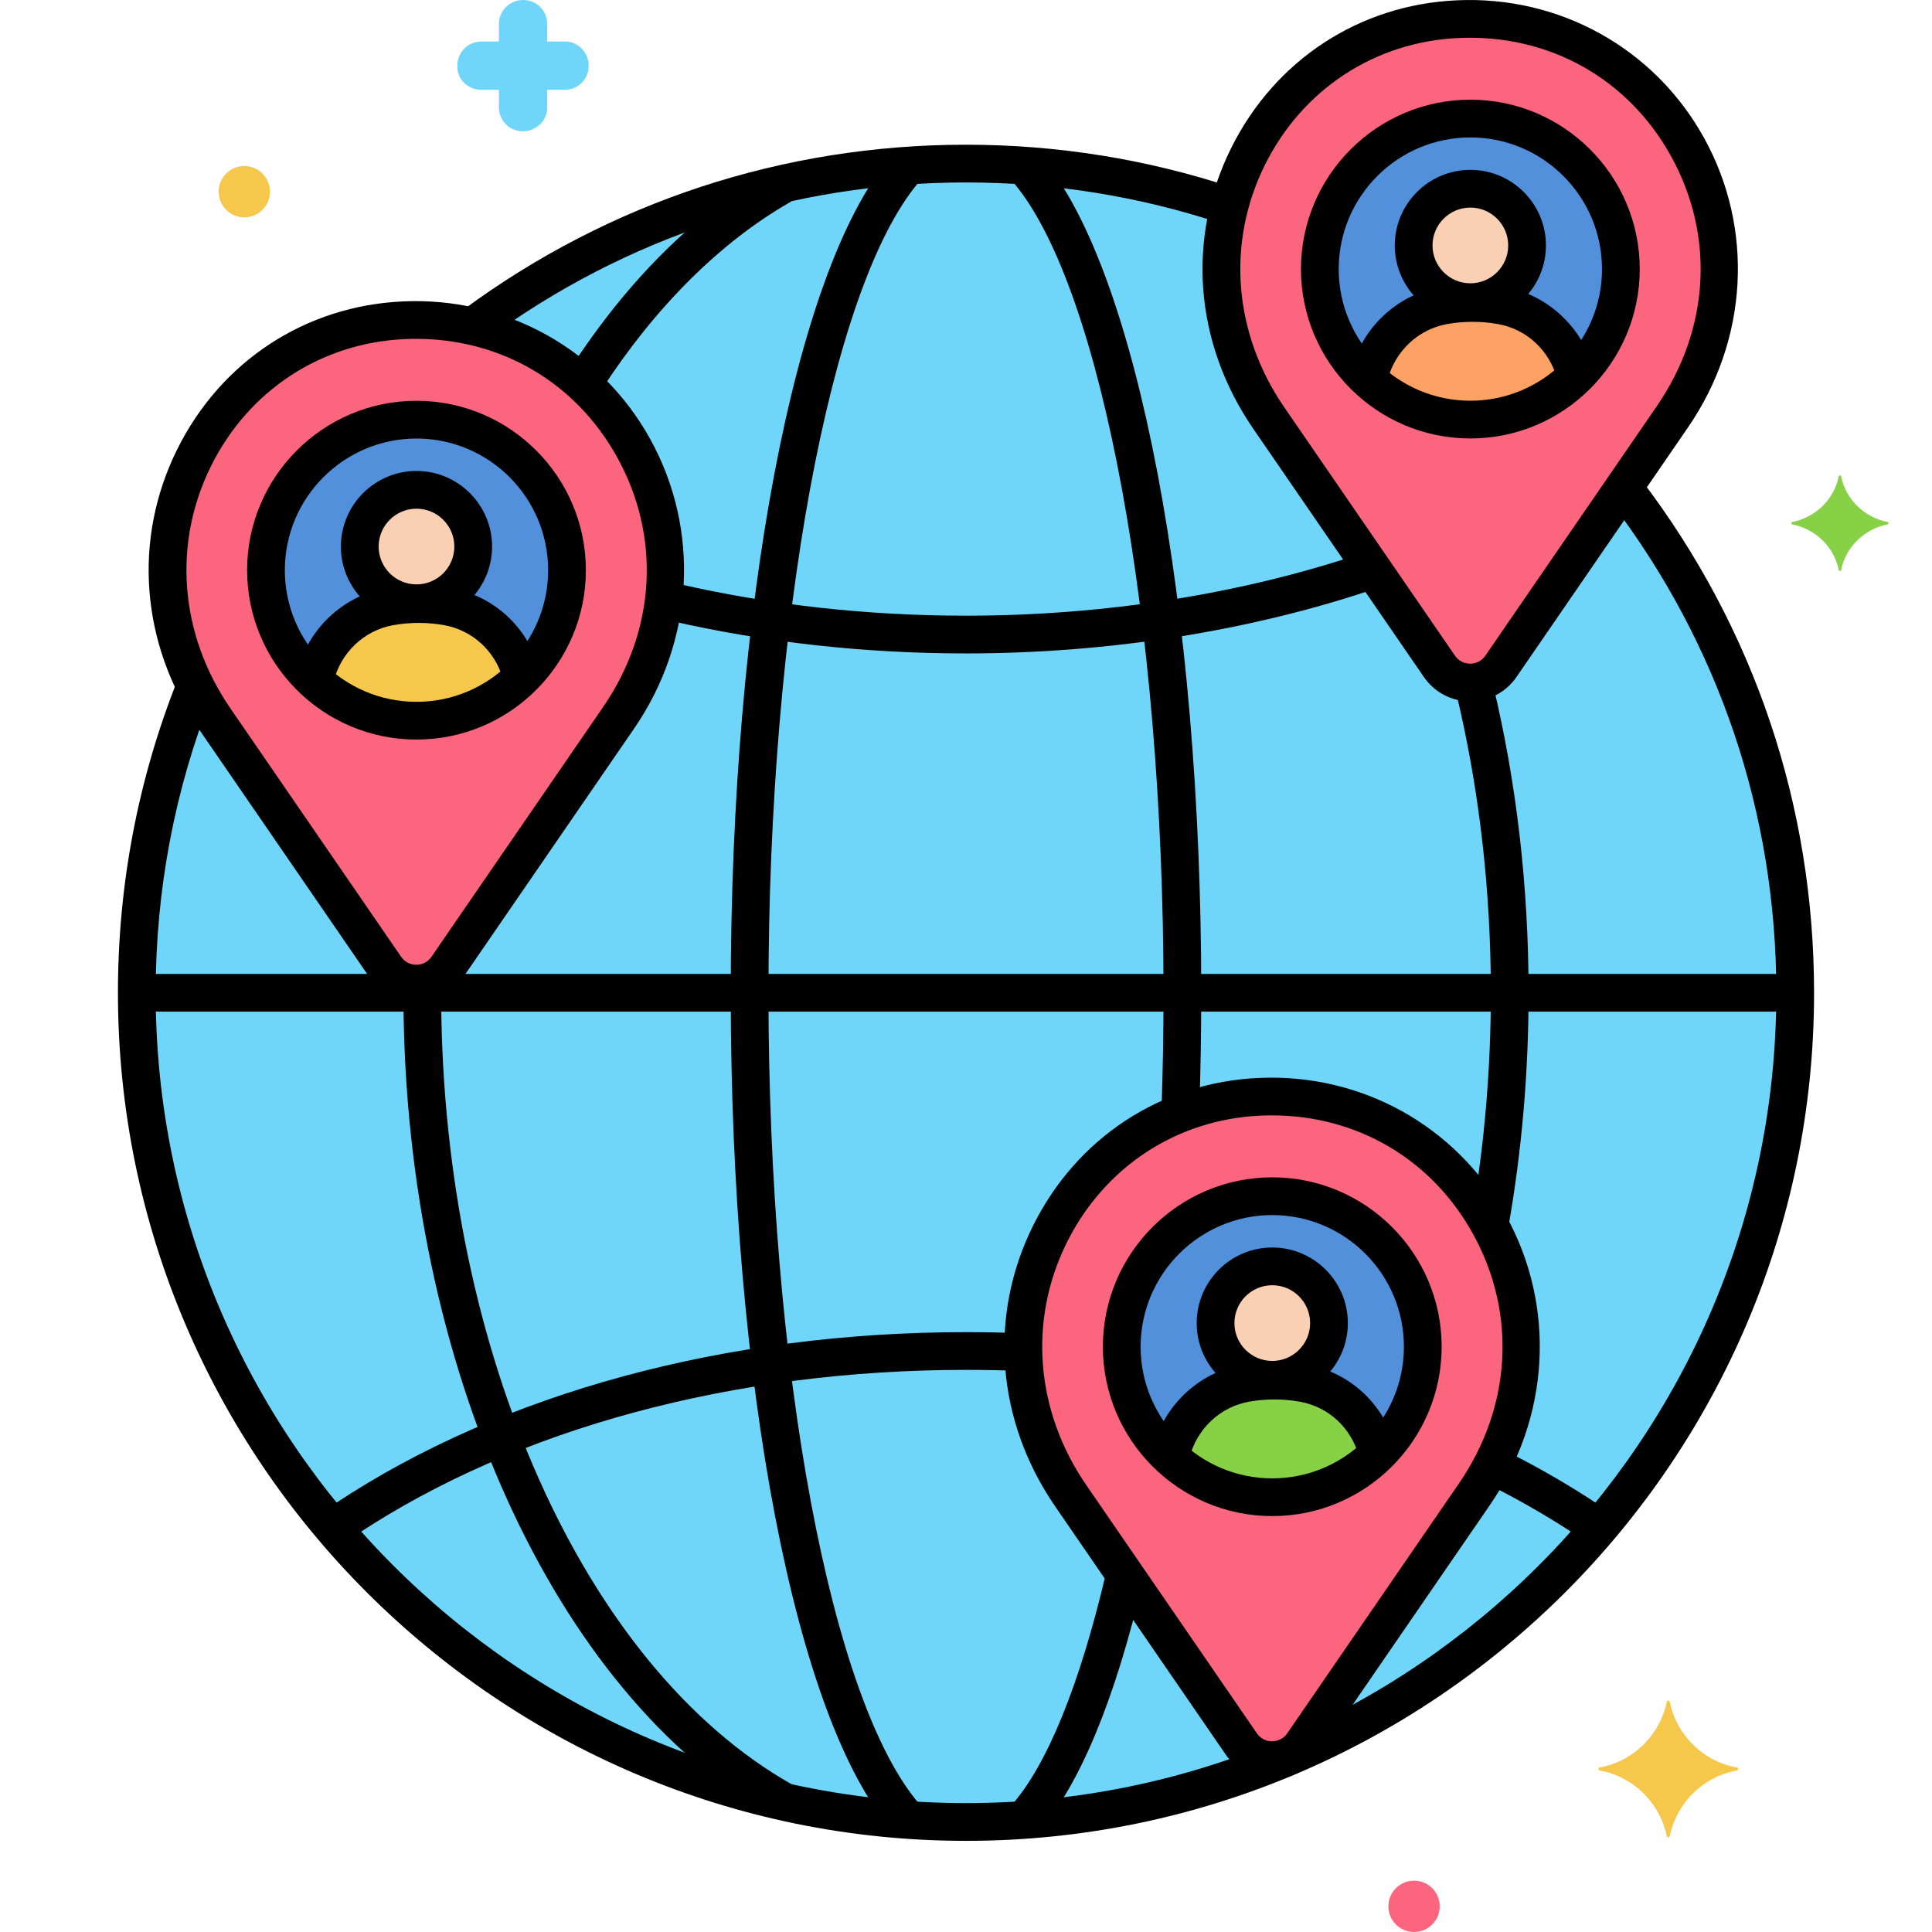 <?xml version="1.0" encoding="utf-8"?>
<!-- Generator: Adobe Illustrator 24.0.0, SVG Export Plug-In . SVG Version: 6.00 Build 0)  -->
<svg version="1.1" xmlns="http://www.w3.org/2000/svg" xmlns:xlink="http://www.w3.org/1999/xlink" x="0px" y="0px"
	 viewBox="0 0 256 256" enable-background="new 0 0 256 256" xml:space="preserve">
<g id="Layer_1">
</g>
<g id="Layer_2">
</g>
<g id="Layer_3">
</g>
<g id="Layer_4">
</g>
<g id="Layer_5">
</g>
<g id="Layer_6">
</g>
<g id="Layer_7">
</g>
<g id="Layer_8">
</g>
<g id="Layer_9">
</g>
<g id="Layer_10">
</g>
<g id="Layer_11">
</g>
<g id="Layer_12">
</g>
<g id="Layer_13">
</g>
<g id="Layer_14">
</g>
<g id="Layer_15">
</g>
<g id="Layer_16">
</g>
<g id="Layer_17">
</g>
<g id="Layer_18">
</g>
<g id="Layer_19">
</g>
<g id="Layer_20">
</g>
<g id="Layer_21">
</g>
<g id="Layer_22">
</g>
<g id="Layer_23">
</g>
<g id="Layer_24">
</g>
<g id="Layer_25">
</g>
<g id="Layer_26">
</g>
<g id="Layer_27">
</g>
<g id="Layer_28">
</g>
<g id="Layer_29">
</g>
<g id="Layer_30">
</g>
<g id="Layer_31">
</g>
<g id="Layer_32">
</g>
<g id="Layer_33">
</g>
<g id="Layer_34">
</g>
<g id="Layer_35">
</g>
<g id="Layer_36">
</g>
<g id="Layer_37">
</g>
<g id="Layer_38">
</g>
<g id="Layer_39">
</g>
<g id="Layer_40">
</g>
<g id="Layer_41">
</g>
<g id="Layer_42">
</g>
<g id="Layer_43">
</g>
<g id="Layer_44">
</g>
<g id="Layer_45">
</g>
<g id="Layer_46">
</g>
<g id="Layer_47">
	<g>
		<g>
			<g>
				<path fill="#70D6F9" d="M215.14,64.629l-16.265,23.667c-1.963,2.856-6.18,2.856-8.143,0l-22.614-32.905
					c-6.204-9.027-7.501-19.117-5.2-28.047c-10.97-3.675-22.711-5.669-34.919-5.669c-24.493,0-47.111,8.018-65.381,21.567
					c21.896,4.967,33.51,31.264,19.34,51.882l-22.727,33.07c-1.963,2.856-6.18,2.856-8.143,0L28.476,95.289
					c-0.985-1.433-1.844-2.894-2.587-4.372c-5.006,12.569-7.762,26.278-7.762,40.632c0,60.681,49.192,109.873,109.873,109.873
					s109.873-49.192,109.873-109.873C237.873,106.363,229.393,83.161,215.14,64.629z"/>
			</g>
		</g>
		<g>
			<g>
				<path fill="#FC657E" d="M53.518,42.434c-25.506,1.149-40.527,30.323-25.042,52.855l22.614,32.905
					c1.963,2.856,6.18,2.856,8.143,0l22.727-33.07C97.986,71.804,81.037,41.195,53.518,42.434z"/>
			</g>
		</g>
		<g>
			<g>
				<path fill="#FC657E" d="M193.161,2.537c-25.506,1.149-40.527,30.323-25.042,52.855l22.614,32.905
					c1.963,2.856,6.18,2.856,8.143,0l22.727-33.07C237.629,31.906,220.679,1.297,193.161,2.537z"/>
			</g>
		</g>
		<g>
			<g>
				<path fill="#FC657E" d="M166.912,145.329c-25.506,1.149-40.527,30.323-25.042,52.855l22.614,32.906
					c1.963,2.856,6.18,2.856,8.143,0l22.727-33.07C211.38,174.698,194.431,144.089,166.912,145.329z"/>
			</g>
		</g>
		<g>
			<g>
				
					<ellipse transform="matrix(0.998 -0.071 0.071 0.998 -5.217 4.102)" fill="#5290DB" cx="55.187" cy="75.552" rx="19.944" ry="19.944"/>
			</g>
		</g>
		<g>
			<g>
				
					<ellipse transform="matrix(0.099 -0.995 0.995 0.099 140.151 226.023)" fill="#5290DB" cx="194.83" cy="35.654" rx="19.944" ry="19.944"/>
			</g>
		</g>
		<g>
			<g>
				<circle fill="#5290DB" cx="168.581" cy="178.447" r="19.944"/>
			</g>
		</g>
		<g>
			<g>
				<path fill="#F5C84C" d="M59.33,80.386c-1.25-0.228-2.538-0.347-3.853-0.347c-1.316,0-2.603,0.119-3.853,0.347
					c-5.067,0.923-8.943,4.875-9.956,9.824c3.554,3.28,8.302,5.286,13.521,5.286c5.451,0,10.389-2.189,13.989-5.733
					C68.027,85.026,64.242,81.281,59.33,80.386z"/>
			</g>
		</g>
		<g>
			<g>
				<path fill="#F9D0B4" d="M55.187,64.905c-4.151,0-7.515,3.365-7.515,7.515s3.365,7.515,7.515,7.515
					c4.151,0,7.515-3.365,7.515-7.515S59.338,64.905,55.187,64.905z"/>
			</g>
		</g>
		<g>
			<g>
				<path fill="#FCA265" d="M198.972,40.488c-1.25-0.228-2.538-0.347-3.853-0.347s-2.603,0.119-3.853,0.347
					c-5.067,0.923-8.943,4.875-9.956,9.824c3.554,3.28,8.302,5.286,13.521,5.286c5.451,0,10.389-2.189,13.989-5.733
					C207.67,45.128,203.885,41.383,198.972,40.488z"/>
			</g>
		</g>
		<g>
			<g>
				<path fill="#F9D0B4" d="M194.83,25.008c-4.151,0-7.515,3.365-7.515,7.515s3.365,7.515,7.515,7.515
					c4.151,0,7.515-3.365,7.515-7.515S198.981,25.008,194.83,25.008z"/>
			</g>
		</g>
		<g>
			<g>
				<path fill="#87D147" d="M172.724,183.28c-1.25-0.228-2.538-0.347-3.853-0.347s-2.603,0.119-3.853,0.347
					c-5.067,0.923-8.943,4.875-9.956,9.824c3.554,3.28,8.302,5.286,13.521,5.286c5.451,0,10.389-2.189,13.989-5.733
					C181.421,187.92,177.636,184.175,172.724,183.28z"/>
			</g>
		</g>
		<g>
			<g>
				<circle fill="#F9D0B4" cx="168.581" cy="175.315" r="7.515"/>
			</g>
		</g>
		<g>
			<g>
				<path d="M163.285,24.832c-11.356-3.753-23.228-5.656-35.285-5.656c-24.145,0-47.157,7.546-66.551,21.823
					c-1.112,0.818-1.35,2.383-0.531,3.495c0.49,0.666,1.248,1.018,2.015,1.018c0.515,0,1.034-0.158,1.48-0.487
					C82.942,31.385,104.93,24.176,128,24.176c11.523,0,22.867,1.818,33.716,5.403c1.311,0.434,2.725-0.278,3.158-1.589
					C165.308,26.679,164.596,25.265,163.285,24.832z"/>
			</g>
		</g>
		<g>
			<g>
				<path d="M217.494,63.592c-0.835-1.1-2.404-1.313-3.503-0.477c-1.099,0.835-1.313,2.404-0.477,3.503
					c14.3,18.804,21.859,41.256,21.859,64.93c0,59.206-48.167,107.373-107.373,107.373S20.627,190.754,20.627,131.549
					c0-13.613,2.517-26.883,7.479-39.442c0.507-1.284-0.123-2.737-1.406-3.244s-2.737,0.122-3.244,1.406
					c-5.195,13.147-7.829,27.036-7.829,41.28c0,61.963,50.41,112.373,112.373,112.373s112.373-50.41,112.373-112.373
					C240.373,106.772,232.461,83.273,217.494,63.592z"/>
			</g>
		</g>
		<g>
			<g>
				<path d="M197.833,90.723c-0.323-1.343-1.67-2.169-3.014-1.848c-1.343,0.322-2.17,1.672-1.848,3.014
					c3.035,12.652,4.574,25.996,4.574,39.66c0,10.19-0.866,20.285-2.573,30.006c-0.239,1.36,0.67,2.656,2.03,2.895
					c0.146,0.025,0.292,0.038,0.436,0.038c1.191,0,2.246-0.854,2.459-2.068c1.757-10.006,2.648-20.392,2.648-30.871
					C202.544,117.493,200.959,103.756,197.833,90.723z"/>
			</g>
		</g>
		<g>
			<g>
				<path d="M104.864,236.408C77.396,220.82,58.748,179.131,58.459,132.67c-0.009-1.375-1.126-2.484-2.5-2.484h-0.016
					c-1.38,0.009-2.493,1.135-2.484,2.516c0.299,48.19,19.966,91.614,48.937,108.055c0.39,0.221,0.813,0.326,1.231,0.326
					c0.871,0,1.716-0.456,2.177-1.267C106.486,238.615,106.065,237.089,104.864,236.408z"/>
			</g>
		</g>
		<g>
			<g>
				<path d="M105.546,23.415c-0.687-1.197-2.215-1.612-3.413-0.923C92.129,28.235,83.2,37.089,75.591,48.807
					c-0.752,1.158-0.423,2.706,0.735,3.458c0.42,0.273,0.892,0.404,1.359,0.404c0.818,0,1.62-0.401,2.099-1.139
					c7.071-10.89,15.66-19.432,24.838-24.702C105.82,26.14,106.233,24.612,105.546,23.415z"/>
			</g>
		</g>
		<g>
			<g>
				<path d="M135.143,176.654c-2.364-0.092-4.768-0.138-7.143-0.138c-31.775,0-61.429,8.044-83.499,22.649
					c-1.151,0.762-1.467,2.313-0.705,3.465c0.481,0.727,1.276,1.121,2.087,1.121c0.474,0,0.953-0.135,1.377-0.416
					c21.261-14.07,49.935-21.819,80.739-21.819c2.311,0,4.649,0.045,6.949,0.134c1.377,0.058,2.541-1.022,2.595-2.401
					S136.522,176.707,135.143,176.654z"/>
			</g>
		</g>
		<g>
			<g>
				<path d="M211.935,199.456c-3.63-2.428-7.553-4.72-11.662-6.812c-1.229-0.627-2.735-0.138-3.362,1.093
					c-0.627,1.23-0.137,2.735,1.093,3.362c3.932,2.003,7.684,4.194,11.15,6.513c0.427,0.286,0.91,0.422,1.388,0.422
					c0.807,0,1.598-0.39,2.081-1.11C213.391,201.776,213.083,200.224,211.935,199.456z"/>
			</g>
		</g>
		<g>
			<g>
				<path d="M183.681,74.88c-0.441-1.309-1.863-2.01-3.167-1.57c-16.042,5.411-34.201,8.271-52.513,8.271
					c-13.087,0-25.901-1.416-38.086-4.209c-1.344-0.307-2.687,0.533-2.996,1.878c-0.308,1.346,0.533,2.687,1.878,2.996
					c12.55,2.876,25.74,4.335,39.203,4.335c18.85,0,37.561-2.951,54.111-8.534C183.419,77.607,184.122,76.188,183.681,74.88z"/>
			</g>
		</g>
		<g>
			<g>
				<path d="M121.957,239.198c-11.852-13.49-20.13-57.757-20.13-107.649c0-49.164,8.134-93.262,19.78-107.24
					c0.884-1.061,0.74-2.637-0.321-3.521c-1.061-0.884-2.636-0.74-3.521,0.321c-12.523,15.031-20.938,59.414-20.938,110.44
					c0,51.812,8.589,96.399,21.374,110.949c0.494,0.563,1.185,0.85,1.879,0.85c0.586,0,1.174-0.205,1.649-0.622
					C122.767,241.815,122.869,240.235,121.957,239.198z"/>
			</g>
		</g>
		<g>
			<g>
				<path d="M138.233,21.107c-0.883-1.061-2.46-1.205-3.521-0.32c-1.061,0.884-1.204,2.46-0.32,3.521
					c11.646,13.976,19.78,58.074,19.78,107.24c0,5.197-0.09,10.422-0.267,15.531c-0.048,1.38,1.032,2.537,2.412,2.585
					c0.029,0.001,0.059,0.001,0.088,0.001c1.341,0,2.45-1.063,2.497-2.414c0.179-5.167,0.27-10.45,0.27-15.704
					C159.173,80.52,150.758,36.137,138.233,21.107z"/>
			</g>
		</g>
		<g>
			<g>
				<path d="M149.563,206.558c-1.344-0.317-2.689,0.519-3.005,1.862c-3.482,14.831-7.832,25.498-12.578,30.848
					c-0.917,1.033-0.822,2.613,0.211,3.529c0.476,0.422,1.068,0.63,1.658,0.63c0.69,0,1.377-0.284,1.871-0.841
					c5.294-5.968,10.034-17.387,13.705-33.023C151.742,208.218,150.908,206.873,149.563,206.558z"/>
			</g>
		</g>
		<g>
			<g>
				<path d="M234.981,129.049H21.019c-1.381,0-2.5,1.119-2.5,2.5s1.119,2.5,2.5,2.5h213.963c1.381,0,2.5-1.119,2.5-2.5
					S236.362,129.049,234.981,129.049z"/>
			</g>
		</g>
		<g>
			<g>
				<path fill="#70D6F9" d="M74.906,5.5h-2.4V3.2c0-1.8-1.4-3.2-3.2-3.2c-1.7,0-3.2,1.4-3.2,3.1v2.4h-2.3c-1.8,0-3.2,1.4-3.2,3.2
					c-0.1,1.7,1.3,3.2,3.2,3.2h2.3v2.3c0,1.8,1.4,3.2,3.2,3.2c1.7,0,3.2-1.4,3.2-3.1v-2.4h2.3c1.8,0,3.2-1.4,3.2-3.2
					C78.006,7,76.606,5.5,74.906,5.5z"/>
			</g>
		</g>
		<g>
			<g>
				<path fill="#87D147" d="M250.15,69.175c-3.1-0.6-5.6-3-6.2-6.1c0-0.1-0.3-0.1-0.3,0c-0.6,3.1-3.1,5.5-6.2,6.1
					c-0.1,0-0.1,0.2,0,0.3c3.1,0.6,5.6,3,6.2,6.1c0,0.1,0.3,0.1,0.3,0c0.6-3.1,3.1-5.5,6.2-6.1
					C250.25,69.375,250.25,69.175,250.15,69.175z"/>
			</g>
		</g>
		<g>
			<g>
				<path fill="#FC657E" d="M187.369,249.2c-1.878,0-3.4,1.522-3.4,3.4c0,1.878,1.522,3.4,3.4,3.4c1.878,0,3.4-1.522,3.4-3.4
					C190.769,250.722,189.246,249.2,187.369,249.2z"/>
			</g>
		</g>
		<g>
			<g>
				<path fill="#F5C84C" d="M32.369,22c-1.878,0-3.4,1.522-3.4,3.4c0,1.878,1.522,3.4,3.4,3.4c1.878,0,3.4-1.522,3.4-3.4
					C35.769,23.522,34.246,22,32.369,22z"/>
			</g>
		</g>
		<g>
			<g>
				<path fill="#F5C84C" d="M230.15,234.2c-4.5-0.8-8-4.3-8.9-8.7c0-0.2-0.4-0.2-0.4,0c-0.9,4.4-4.4,7.9-8.9,8.7
					c-0.2,0-0.2,0.3,0,0.4c4.5,0.8,8,4.3,8.9,8.7c0,0.2,0.4,0.2,0.4,0c0.9-4.4,4.4-7.9,8.9-8.7
					C230.35,234.5,230.35,234.2,230.15,234.2z"/>
			</g>
		</g>
		<g>
			<g>
				<g>
					<g>
						<path d="M86.125,58.122c-6.568-11.83-19.114-18.796-32.719-18.185C40.487,40.519,29.308,47.833,23.5,59.501
							c-5.958,11.97-4.868,25.877,2.916,37.204l22.614,32.905c1.388,2.021,3.68,3.227,6.131,3.227h0
							c2.451,0,4.743-1.206,6.132-3.226l22.727-33.07C92.016,84.905,92.823,70.184,86.125,58.122z M79.899,93.708l-22.727,33.07
							c-0.462,0.673-1.195,1.058-2.011,1.058h0c-0.815,0-1.548-0.385-2.01-1.058L30.536,93.873
							c-6.74-9.807-7.697-21.824-2.561-32.144C32.962,51.71,42.553,45.431,53.63,44.932c0.503-0.023,1.002-0.034,1.5-0.034
							c11.264,0,21.139,5.773,26.624,15.651C87.611,71.099,86.918,83.495,79.899,93.708z"/>
					</g>
				</g>
			</g>
		</g>
		<g>
			<g>
				<g>
					<g>
						<path d="M225.768,18.224c-6.568-11.83-19.114-18.805-32.719-18.185c-12.918,0.582-24.098,7.896-29.906,19.564
							c-5.958,11.97-4.868,25.877,2.916,37.204l22.614,32.905c1.389,2.02,3.681,3.226,6.132,3.226s4.743-1.206,6.132-3.226
							l22.727-33.07C231.659,45.007,232.465,30.286,225.768,18.224z M219.542,53.811l-22.727,33.07
							c-0.462,0.673-1.195,1.058-2.011,1.058s-1.549-0.385-2.011-1.058l-22.614-32.905c-6.74-9.807-7.697-21.823-2.561-32.144
							c4.987-10.019,14.578-16.298,25.655-16.797c11.887-0.538,22.396,5.302,28.124,15.617
							C227.254,31.201,226.561,43.597,219.542,53.811z"/>
					</g>
				</g>
			</g>
		</g>
		<g>
			<g>
				<g>
					<g>
						<path d="M199.519,161.016c-6.568-11.83-19.11-18.8-32.719-18.185c-12.918,0.582-24.099,7.896-29.907,19.565
							c-5.958,11.97-4.867,25.877,2.916,37.203l22.614,32.905c1.388,2.021,3.68,3.227,6.132,3.227c2.451,0,4.743-1.206,6.131-3.226
							l22.727-33.07C205.41,187.8,206.217,173.079,199.519,161.016z M193.292,196.603l-22.727,33.07
							c-0.462,0.672-1.195,1.058-2.01,1.058c-0.816,0-1.549-0.385-2.011-1.058l-22.614-32.905
							c-6.74-9.807-7.697-21.823-2.561-32.143c4.987-10.02,14.578-16.299,25.655-16.798c0.503-0.023,1.002-0.034,1.5-0.034
							c11.264,0,21.14,5.773,26.624,15.651C201.005,173.993,200.312,186.39,193.292,196.603z"/>
					</g>
				</g>
			</g>
		</g>
		<g>
			<g>
				<g>
					<g>
						<path d="M55.187,53.108c-12.376,0-22.444,10.068-22.444,22.444c0,12.376,10.068,22.444,22.444,22.444
							c12.376,0,22.444-10.068,22.444-22.444C77.632,63.176,67.563,53.108,55.187,53.108z M55.187,92.996
							c-9.619,0-17.444-7.826-17.444-17.444s7.826-17.444,17.444-17.444c9.619,0,17.444,7.825,17.444,17.444
							S64.806,92.996,55.187,92.996z"/>
					</g>
				</g>
			</g>
		</g>
		<g>
			<g>
				<g>
					<g>
						<path d="M194.83,13.21c-12.376,0-22.444,10.068-22.444,22.444c0,12.375,10.068,22.444,22.444,22.444
							s22.444-10.068,22.444-22.444C217.274,23.278,207.206,13.21,194.83,13.21z M194.83,53.098
							c-9.619,0-17.444-7.825-17.444-17.444s7.826-17.444,17.444-17.444s17.444,7.826,17.444,17.444S204.449,53.098,194.83,53.098z"
							/>
					</g>
				</g>
			</g>
		</g>
		<g>
			<g>
				<g>
					<g>
						<path d="M168.582,156.002c-12.376,0-22.444,10.068-22.444,22.444c0,12.375,10.068,22.444,22.444,22.444
							c12.375,0,22.444-10.068,22.444-22.444C191.025,166.071,180.957,156.002,168.582,156.002z M168.582,195.891
							c-9.619,0-17.444-7.825-17.444-17.444s7.826-17.444,17.444-17.444s17.444,7.826,17.444,17.444S178.2,195.891,168.582,195.891z
							"/>
					</g>
				</g>
			</g>
		</g>
		<g>
			<g>
				<path d="M71.411,88.45c-1.618-5.479-6.076-9.512-11.634-10.524c-2.821-0.514-5.779-0.514-8.603,0
					c-5.788,1.055-10.434,5.468-11.836,11.243c-0.326,1.341,0.498,2.693,1.839,3.019c0.198,0.048,0.396,0.071,0.592,0.071
					c1.127,0,2.15-0.767,2.427-1.911c0.937-3.857,4.028-6.803,7.874-7.504c2.232-0.406,4.579-0.406,6.811,0
					c3.69,0.672,6.654,3.363,7.735,7.021c0.391,1.324,1.778,2.08,3.105,1.689C71.046,91.165,71.802,89.774,71.411,88.45z"/>
			</g>
		</g>
		<g>
			<g>
				<g>
					<g>
						<path d="M55.187,62.405c-5.522,0-10.015,4.493-10.015,10.015s4.493,10.016,10.015,10.016c5.522,0,10.015-4.493,10.015-10.016
							S60.71,62.405,55.187,62.405z M55.187,77.436c-2.765,0-5.015-2.25-5.015-5.016c0-2.765,2.25-5.015,5.015-5.015
							c2.765,0,5.015,2.25,5.015,5.015C60.203,75.186,57.953,77.436,55.187,77.436z"/>
					</g>
				</g>
			</g>
		</g>
		<g>
			<g>
				<path d="M211.126,48.806c-1.53-5.53-6.125-9.761-11.707-10.777c-2.821-0.514-5.779-0.514-8.603,0
					c-5.685,1.036-10.308,5.355-11.776,11.005c-0.348,1.336,0.454,2.701,1.791,3.048c0.211,0.055,0.422,0.081,0.631,0.081
					c1.111,0,2.125-0.746,2.417-1.872c0.981-3.773,4.056-6.655,7.833-7.344c2.232-0.406,4.579-0.406,6.811,0
					c3.764,0.686,6.746,3.441,7.783,7.191c0.368,1.331,1.743,2.11,3.076,1.743C210.714,51.514,211.495,50.136,211.126,48.806z"/>
			</g>
		</g>
		<g>
			<g>
				<g>
					<g>
						<path d="M194.83,22.507c-5.522,0-10.015,4.493-10.015,10.016s4.493,10.015,10.015,10.015s10.015-4.493,10.015-10.015
							S200.353,22.507,194.83,22.507z M194.83,37.538c-2.765,0-5.015-2.25-5.015-5.015c0-2.766,2.25-5.016,5.015-5.016
							s5.015,2.25,5.015,5.016C199.845,35.288,197.595,37.538,194.83,37.538z"/>
					</g>
				</g>
			</g>
		</g>
		<g>
			<g>
				<path d="M184.871,191.574c-1.56-5.603-6.042-9.723-11.699-10.753c-2.822-0.514-5.779-0.514-8.603,0
					c-5.773,1.052-10.416,5.452-11.829,11.209c-0.329,1.341,0.492,2.695,1.833,3.024c0.2,0.049,0.4,0.072,0.598,0.072
					c1.125,0,2.146-0.764,2.426-1.905c0.943-3.846,4.032-6.782,7.868-7.481c2.232-0.406,4.578-0.406,6.811,0
					c3.756,0.684,6.736,3.434,7.778,7.175c0.37,1.331,1.749,2.107,3.079,1.738C184.463,194.282,185.241,192.904,184.871,191.574z"/>
			</g>
		</g>
		<g>
			<g>
				<g>
					<g>
						<path d="M168.582,165.3c-5.522,0-10.015,4.493-10.015,10.016s4.493,10.015,10.015,10.015s10.015-4.493,10.015-10.015
							S174.104,165.3,168.582,165.3z M168.582,180.331c-2.765,0-5.015-2.25-5.015-5.015c0-2.766,2.25-5.016,5.015-5.016
							s5.015,2.25,5.015,5.016C173.597,178.081,171.347,180.331,168.582,180.331z"/>
					</g>
				</g>
			</g>
		</g>
	</g>
</g>
<g id="Layer_48">
</g>
<g id="Layer_49">
</g>
<g id="Layer_50">
</g>
<g id="Layer_51">
</g>
<g id="Layer_52">
</g>
<g id="Layer_53">
</g>
<g id="Layer_54">
</g>
<g id="Layer_55">
</g>
<g id="Layer_56">
</g>
<g id="Layer_57">
</g>
<g id="Layer_58">
</g>
<g id="Layer_59">
</g>
<g id="Layer_60">
</g>
<g id="Layer_61">
</g>
<g id="Layer_62">
</g>
<g id="Layer_63">
</g>
<g id="Layer_64">
</g>
<g id="Layer_65">
</g>
<g id="Layer_66">
</g>
<g id="Layer_67">
</g>
<g id="Layer_68">
</g>
<g id="Layer_69">
</g>
<g id="Layer_70">
</g>
<g id="Layer_71">
</g>
<g id="Layer_72">
</g>
<g id="Layer_73">
</g>
<g id="Layer_74">
</g>
<g id="Layer_75">
</g>
<g id="Layer_76">
</g>
<g id="Layer_77">
</g>
<g id="Layer_78">
</g>
<g id="Layer_79">
</g>
<g id="Layer_80">
</g>
</svg>
